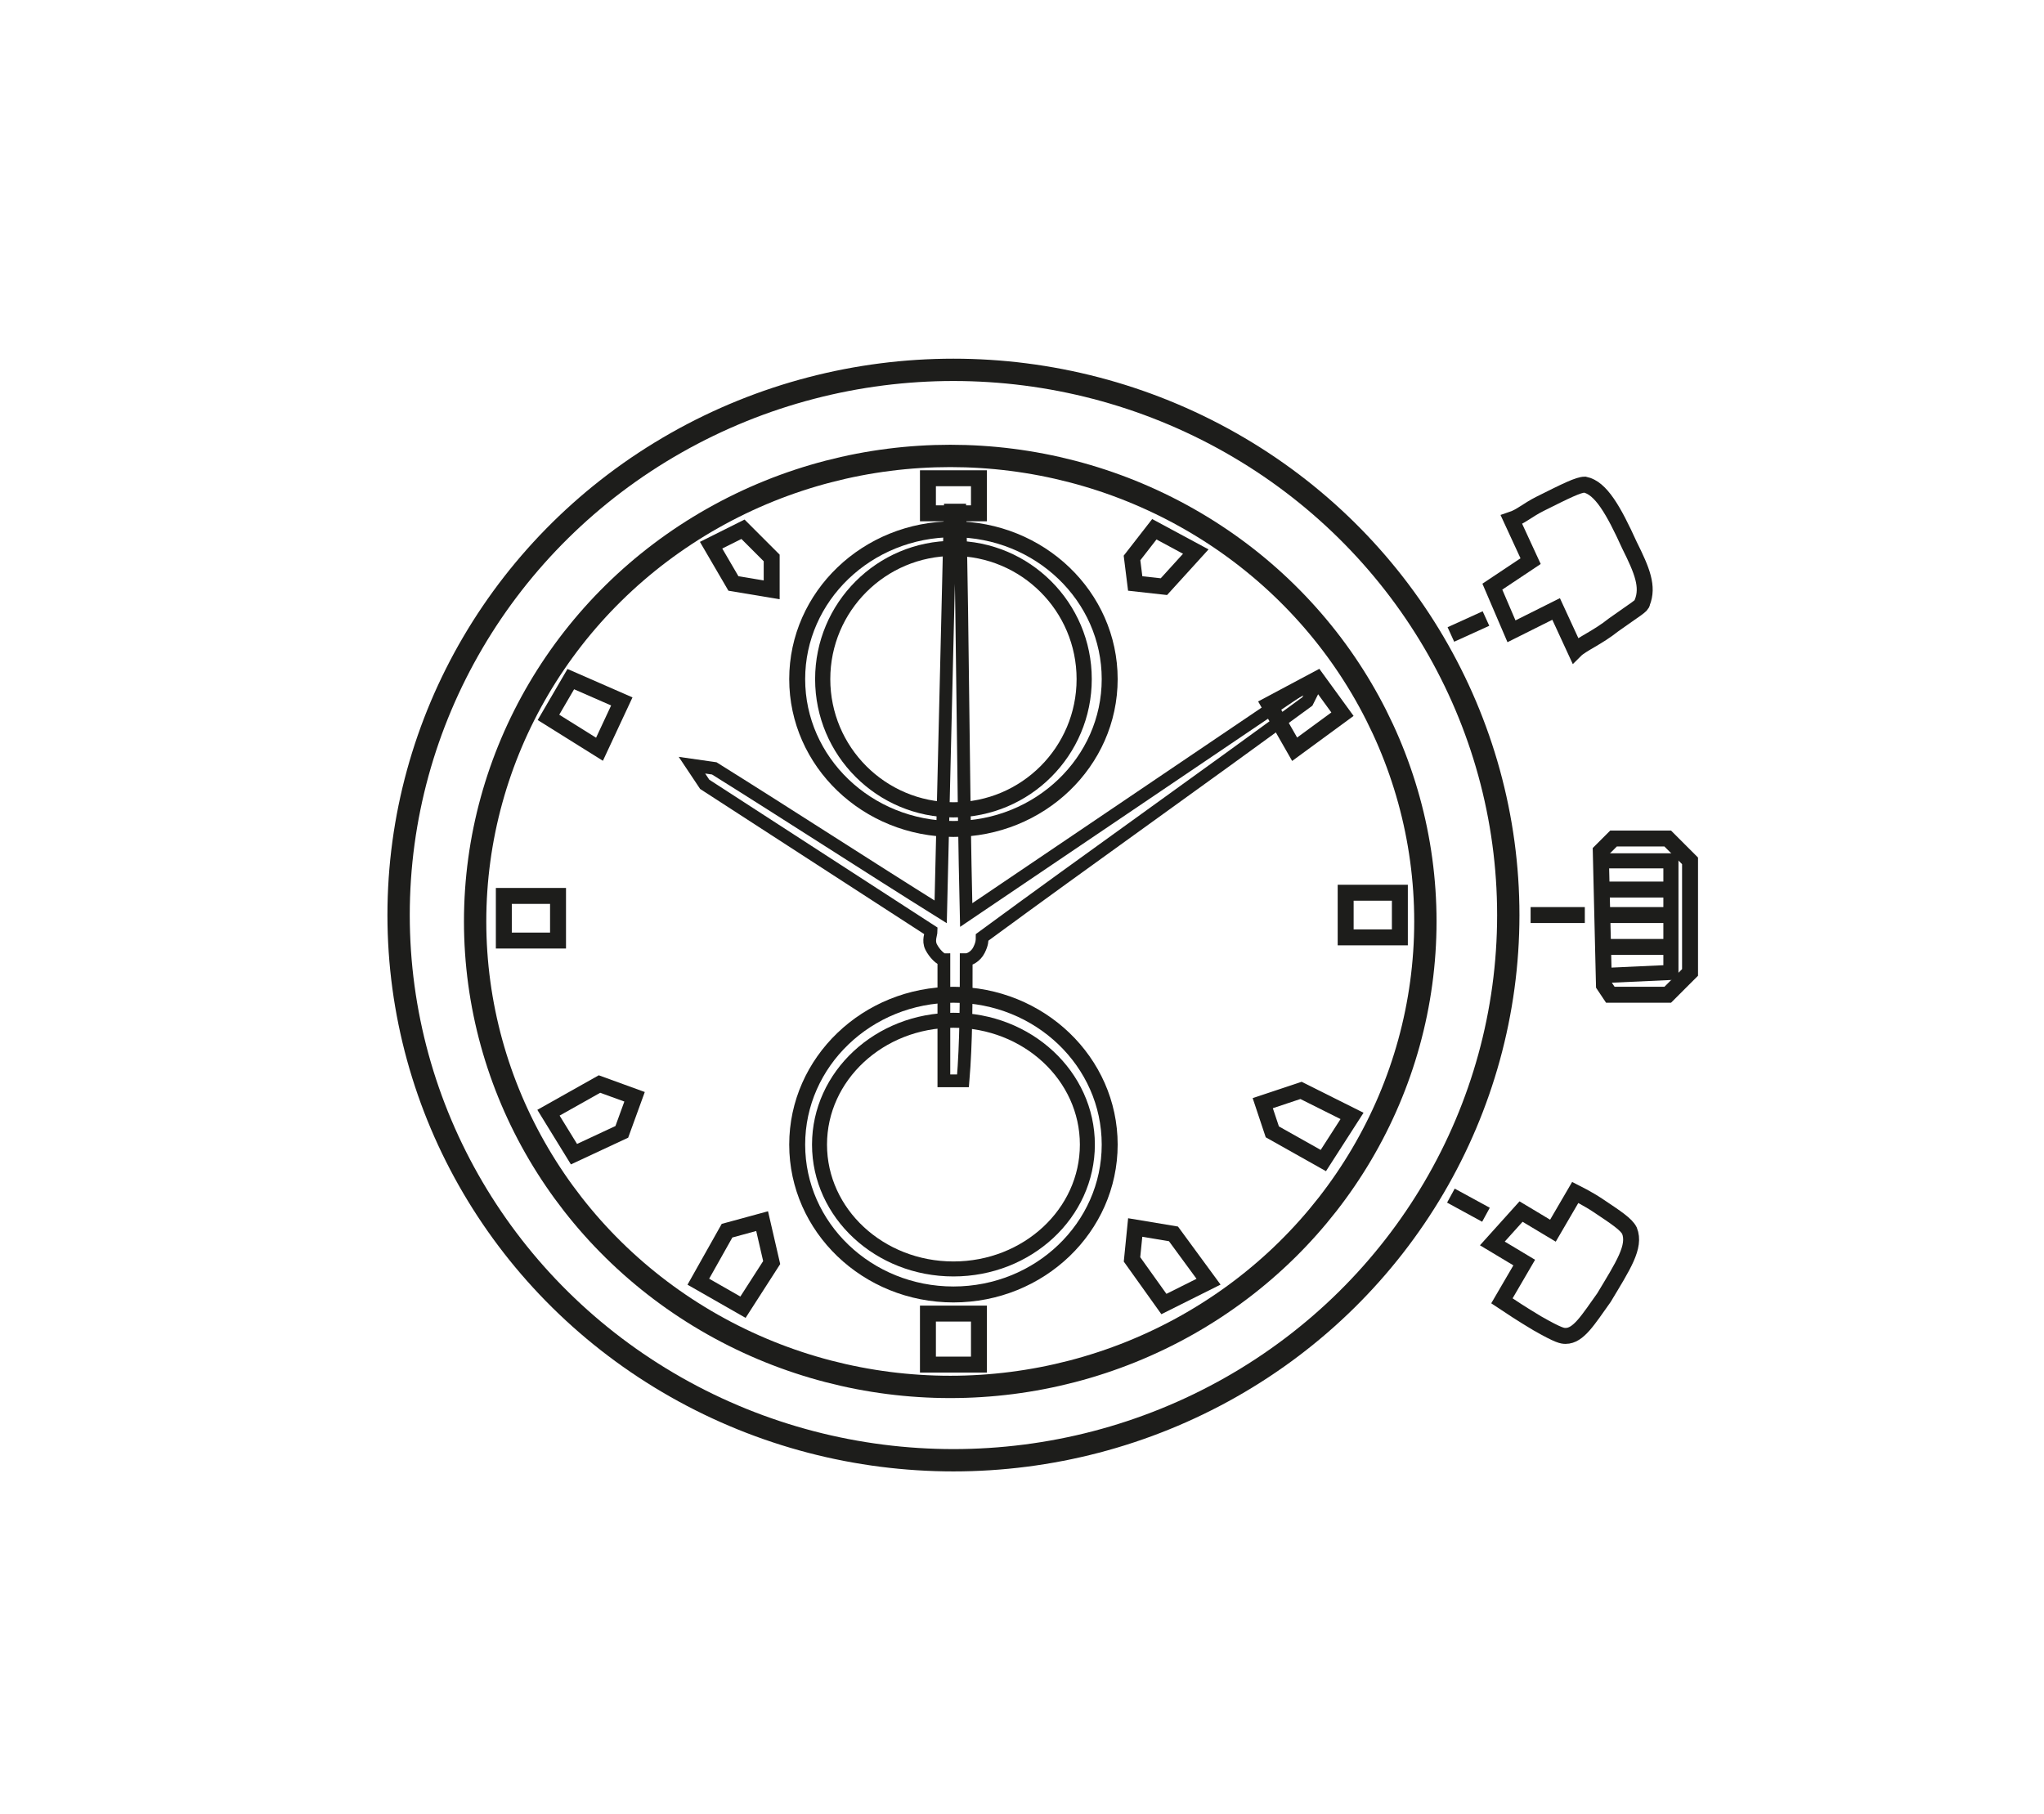 <?xml version="1.0" encoding="utf-8"?>
<!-- Generator: Adobe Illustrator 26.0.1, SVG Export Plug-In . SVG Version: 6.00 Build 0)  -->
<svg version="1.1" id="Layer_1" xmlns="http://www.w3.org/2000/svg" xmlns:xlink="http://www.w3.org/1999/xlink" x="0px" y="0px"
	 viewBox="0 0 64.1 56.9" style="enable-background:new 0 0 64.1 56.9;" xml:space="preserve">
<style type="text/css">
	.st0{fill:none;stroke:#1D1D1B;stroke-width:0.7;stroke-miterlimit:10;}
	.st1{fill:none;stroke:#1D1D1B;stroke-width:0.476;stroke-miterlimit:10;}
	.st2{fill:none;stroke:#1D1D1B;stroke-width:0.5;stroke-miterlimit:10;}
	.st3{fill:none;stroke:#1D1D1B;stroke-width:0.47;stroke-miterlimit:10;}
	.st4{fill:none;stroke:#1D1D1B;stroke-width:0.4;stroke-miterlimit:10;}
	.st5{fill:none;stroke:#1D1D1B;stroke-width:0.474;stroke-miterlimit:10;}
</style>
<ellipse class="st0" cx="29.8" cy="28.9" rx="14.9" ry="14.6"/>
<ellipse class="st0" cx="29.9" cy="28.7" rx="17.4" ry="17.1"/>
<ellipse class="st1" cx="29.9" cy="21.3" rx="4.1" ry="4.1"/>
<ellipse class="st2" cx="29.9" cy="21.3" rx="4.9" ry="4.7"/>
<ellipse class="st3" cx="29.9" cy="35.9" rx="4.2" ry="3.9"/>
<ellipse class="st2" cx="29.9" cy="35.9" rx="4.9" ry="4.7"/>
<polygon class="st2" points="36.5,40.9 37.9,40.2 36.8,38.7 35.6,38.5 35.5,39.5 "/>
<rect x="29.1" y="41.2" class="st2" width="1.6" height="1.6"/>
<rect x="29.1" y="15" class="st2" width="1.6" height="1.1"/>
<rect x="42.2" y="28" class="st2" width="1.7" height="1.4"/>
<rect x="15.8" y="28.1" class="st2" width="1.7" height="1.4"/>
<polygon class="st2" points="17.2,22.5 17.9,21.3 19.5,22 18.8,23.5 "/>
<polygon class="st2" points="42.1,22.4 41.3,21.3 39.8,22.1 40.6,23.5 "/>
<polygon class="st2" points="36.2,16.6 35.5,17.5 35.6,18.3 36.5,18.4 37.5,17.3 "/>
<polygon class="st2" points="17.2,34.9 18,36.2 19.5,35.5 19.9,34.4 18.8,34 "/>
<polygon class="st2" points="22.3,17.1 23.3,16.6 24.2,17.5 24.2,18.5 23,18.3 "/>
<polygon class="st2" points="21.9,40.2 23.3,41 24.2,39.6 23.9,38.3 22.8,38.6 "/>
<polygon class="st2" points="41.5,36.4 42.4,35 40.8,34.2 39.6,34.6 39.9,35.5 "/>
<path class="st4" d="M29.8,16h0.3c0.1,4.2,0.1,8.5,0.2,12.7l0,0l10.5-7.1h0.4L41,22c-3.4,2.5-6.8,4.9-10.2,7.4c0,0.1,0,0.2-0.1,0.4
	c-0.1,0.2-0.3,0.3-0.4,0.3c0,1.3,0,2.6-0.1,3.8h-0.6c0-1.3,0-2.5,0-3.8c-0.1,0-0.3-0.2-0.4-0.4c-0.1-0.2,0-0.4,0-0.5l-7.1-4.6
	l-0.4-0.6l0.7,0.1c2.4,1.5,4.7,3,7.1,4.5l0,0C29.6,24.5,29.7,20.3,29.8,16z"/>
<line class="st2" x1="45.5" y1="19.9" x2="46.6" y2="19.4"/>
<line class="st2" x1="48" y1="28.7" x2="49.7" y2="28.7"/>
<line class="st2" x1="45.5" y1="37.5" x2="46.6" y2="38.1"/>
<path class="st2" d="M47.8,39.6l-0.7,1.2c0.3,0.2,0.6,0.4,1.1,0.7c0.7,0.4,0.8,0.4,0.9,0.4c0.4,0,0.7-0.5,1.2-1.2
	c0.6-1,1-1.6,0.8-2.1c-0.1-0.2-0.4-0.4-1-0.8c-0.3-0.2-0.7-0.4-0.7-0.4l-0.7,1.2l-1-0.6l-0.9,1L47.8,39.6z"/>
<path class="st2" d="M48.8,19.1l0.6,1.3c0.2-0.2,0.7-0.4,1.2-0.8c0.7-0.5,0.9-0.6,0.9-0.7c0.2-0.5,0-1-0.4-1.8
	c-0.5-1.1-0.9-1.8-1.4-1.9c-0.2,0-0.6,0.2-1.4,0.6c-0.4,0.2-0.6,0.4-0.9,0.5l0.6,1.3l-1.2,0.8l0.6,1.4L48.8,19.1z"/>
<polygon class="st2" points="52.3,26.3 53,27 53,30.5 52.3,31.2 50.5,31.2 50.3,30.9 50.2,26.7 50.6,26.3 "/>
<polyline class="st5" points="50.3,27 52.4,27 52.4,30.5 50.2,30.6 "/>
<line class="st2" x1="50.3" y1="27.9" x2="52.5" y2="27.9"/>
<line class="st2" x1="50.3" y1="28.7" x2="52.6" y2="28.7"/>
<line class="st2" x1="50.3" y1="29.7" x2="52.5" y2="29.7"/>
</svg>
